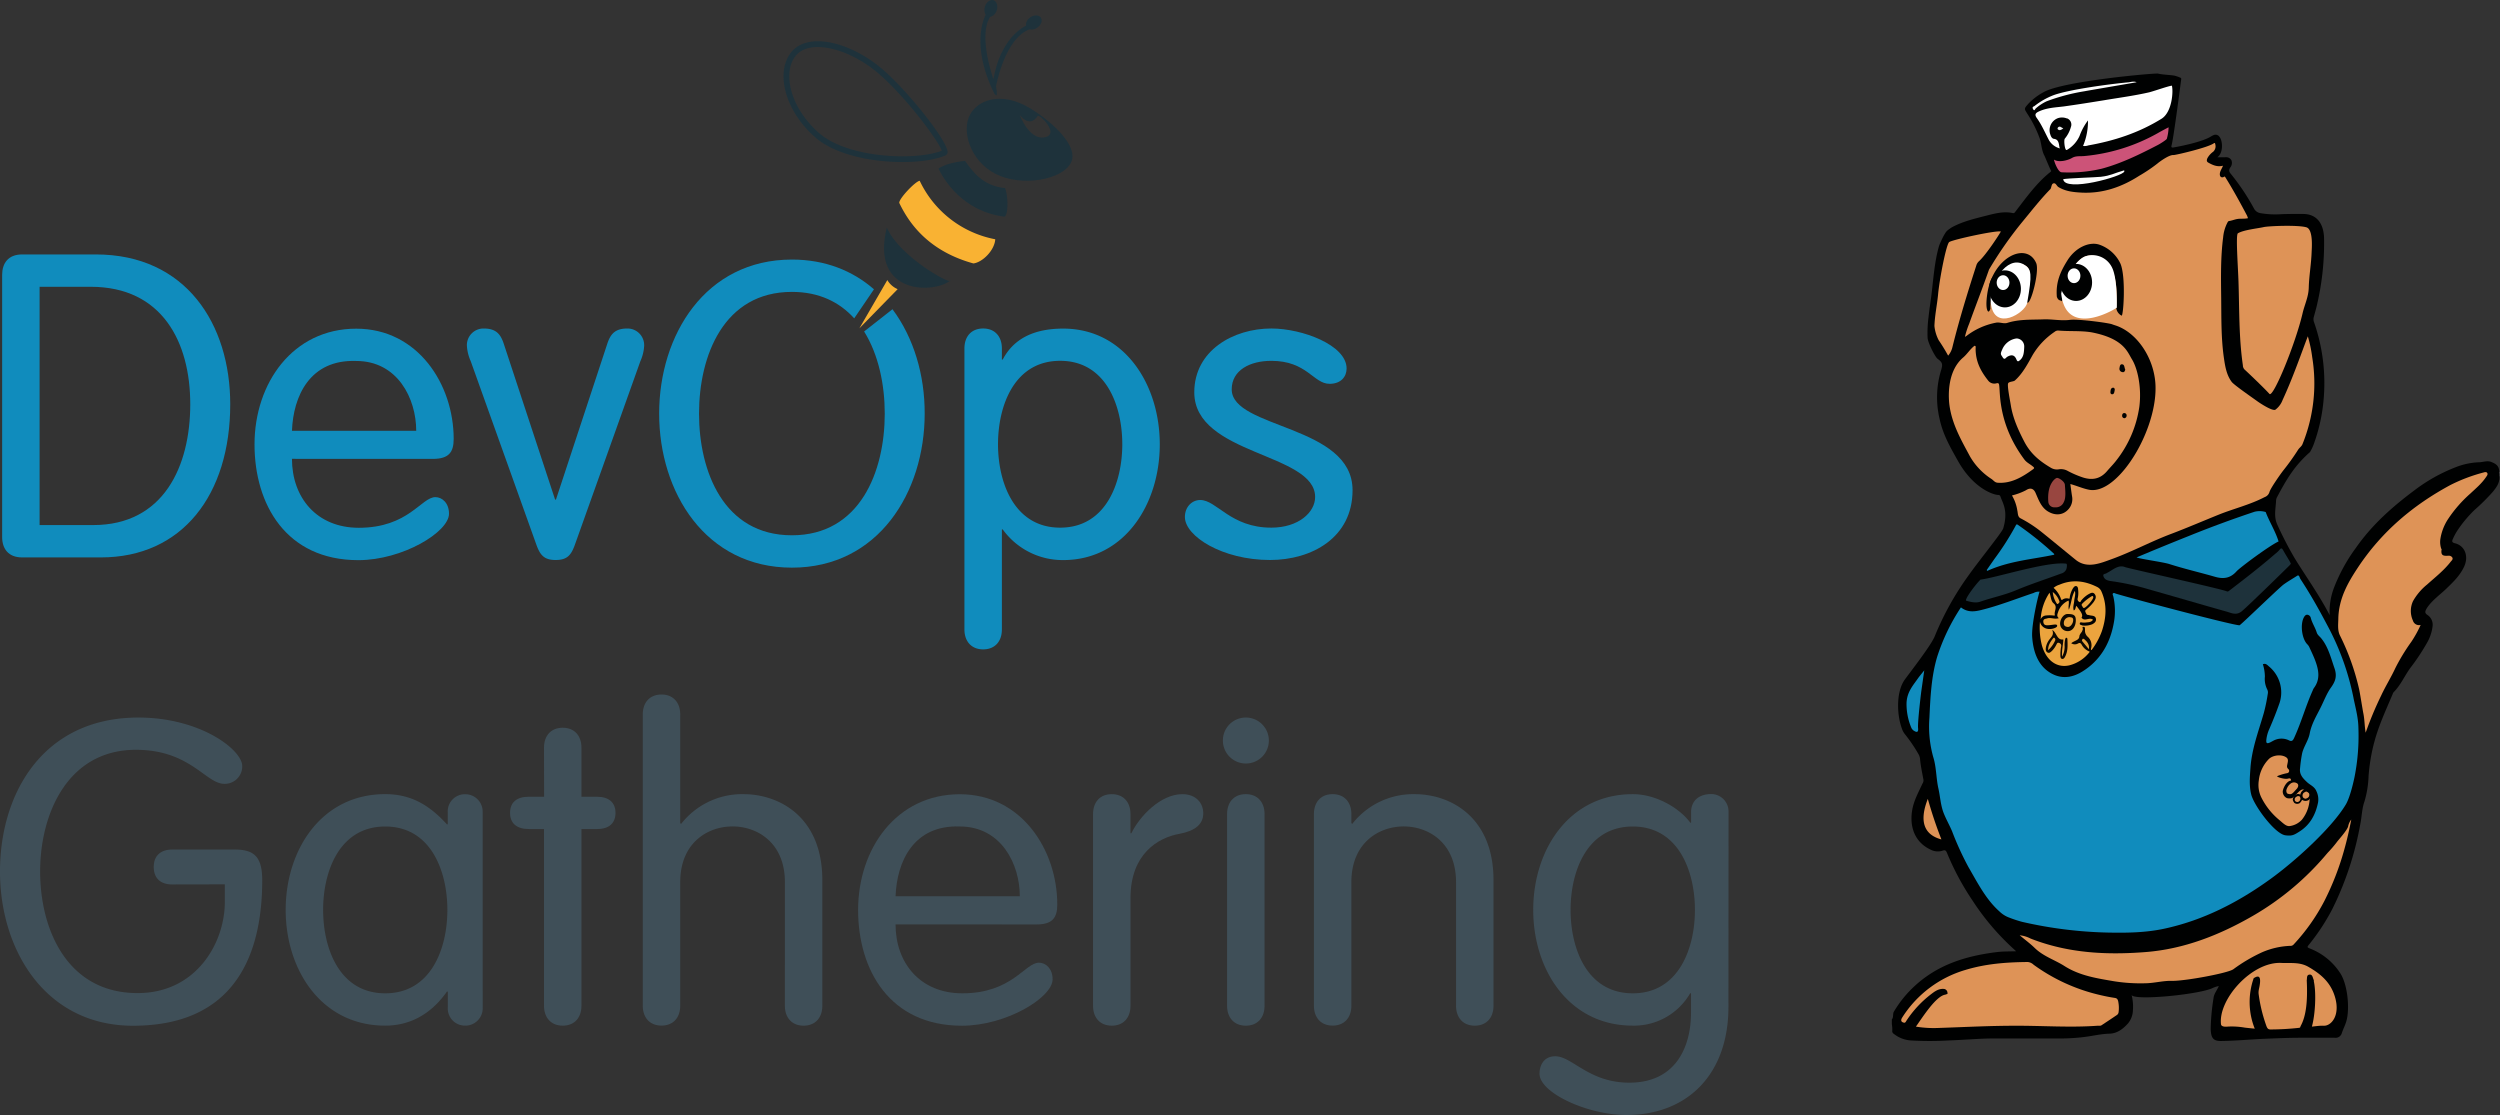 <svg xmlns="http://www.w3.org/2000/svg" viewBox="0 0 969.2 432.26"><rect x="0" y="0" width="969.2" height="432.26" fill="#333333" stroke="none"/><defs><style>.cls-1{fill:#f9b233;}.cls-2{fill:#1e323b;}.cls-3{fill:#108cbd;}.cls-4{fill:#3f4f58;}.cls-5{fill:#77757a;}.cls-6{fill:#000101;}.cls-7{fill:#de9357;}.cls-8{fill:#fff;}.cls-9{fill:#eba43e;}.cls-10{fill:#cc5378;}.cls-11{fill:#984640;}.cls-12{fill:#eba33e;}.cls-13{fill:#0c0700;}.cls-14{fill:#fefefe;}.cls-15{fill:#fcfcfc;}.cls-16{fill:#e8a23d;}.cls-17{fill:#e6a03d;}.cls-18{fill:#eeeeef;}.cls-19{fill:#dd9256;}.cls-20{fill:#eaa33e;}</style></defs><title>Element 1</title><g id="Ebene_2" data-name="Ebene 2"><g id="Ebene_1-2" data-name="Ebene 1"><path class="cls-1" d="M344,108.57l-10.84,18.72L348,112.1A8.52,8.52,0,0,1,344,108.57Z"/><path class="cls-2" d="M347.33,62.78h0c-13.1-.43-24.69-3.91-31-9.3C308.8,47.05,304,38.11,303.77,30.15c-.13-4.51,1.27-8.39,3.93-10.94C310,17,313.52,15.87,317.76,16c7.61.25,17,4.46,24.53,11,10.4,9,25.63,28.54,25.06,32.13a1.46,1.46,0,0,1-.87,1.15c-4.37,1.85-11.35,2.75-19.15,2.5ZM317.69,18.25c-3.64-.12-6.57.78-8.46,2.59C307,23,305.88,26.17,306,30.1c.2,7.34,4.72,15.65,11.78,21.69,5.94,5.07,17,8.35,29.64,8.77h0c7.06.23,13.6-.55,17.68-2.11C364,54.8,351.38,37.86,340.83,28.7c-7.15-6.21-16-10.21-23.15-10.44Z"/><path class="cls-2" d="M398.08,10.61c.75,1.11,2.58,1.15,4.08.11s2.1-2.78,1.35-3.89-2.58-1.15-4.09-.11S397.33,9.51,398.08,10.61Z"/><path class="cls-2" d="M383.09,6.41c1.26.42,2.75-.65,3.33-2.4s0-3.5-1.24-3.92-2.76.65-3.33,2.39S381.84,6,383.09,6.41Z"/><path class="cls-2" d="M382.28,5.44a2.54,2.54,0,0,1,1.69.91c-4.11,6.22-.71,18.73,1.15,24.34C388.35,13,398.65,9.58,398.65,9.58a2.63,2.63,0,0,1,.89,1.64c-9.52,3.16-13,20.17-13.41,22.31h0s1.1,5.38-.7,2.63C375.69,16.36,382.28,5.44,382.28,5.44Z"/><path class="cls-1" d="M356.55,70.08c-1.7.22-8.14,7-7.92,8.6,3.15,6.49,10.17,18.34,28.74,23.45,3.54-.44,8.21-5.08,8.47-9.37A40.83,40.83,0,0,1,356.55,70.08Z"/><path class="cls-2" d="M374.14,62.37c-1,.13-7.07.66-10.31,3,1.9,3.9,9.18,16.68,25.74,18.65,1.59-1.79,1.06-8.94.08-11.1C380.92,72.07,377,66.43,374.14,62.37Z"/><path class="cls-2" d="M343.79,88.23c5.2,11.72,25.64,22.62,24.65,20.47C362.39,113.88,337.26,114.57,343.79,88.23Z"/><path class="cls-2" d="M388,68.32c10.85,4.18,26.23.48,27.68-6.7,1.09-5.32-6.24-13.39-16.16-19.53-11.46-7.09-21.4-3.3-24,3.54S377.15,64.12,388,68.32Zm7.31-23.82c-.39-.47,3.64,5.66,7,.43.37-.48,2.4,1.62,2.4,1.62s4.48,4.4,1.51,6.28C399.45,55.8,395.31,44.5,395.31,44.5Z"/><path class="cls-3" d="M.83,106.56c0-4.45,2.31-7.92,7.76-7.92H37.13c35,0,52.13,27.06,52.13,58.07,0,35.14-18.64,59.39-50.15,59.39H8.59c-5.44,0-7.76-3.46-7.76-7.92Zm14.52,97H36.14c27.39,0,37.62-22.93,37.62-46.85,0-24.09-10.89-45.53-38.61-45.53H15.35Z"/><path class="cls-3" d="M113.19,177.88c0,15,9.57,26.73,25.9,26.73,19.3,0,24.25-11.88,29.7-11.88,2.64,0,5.28,2.31,5.28,6.43,0,7.09-18,18-35.14,18-28,0-40.26-21.61-40.26-44.87,0-23.76,14.85-44.87,39.43-44.87,23.92,0,37.78,21.61,37.78,42.73,0,5.11-1.81,7.75-8.08,7.75ZM161.36,167c0-12.54-7.26-27.06-23.26-27.06-18-.66-24.42,13.69-24.91,27.06Z"/><path class="cls-3" d="M182.5,140.05a17.2,17.2,0,0,1-1.49-5.94,6.44,6.44,0,0,1,6.13-6.75h.47c4.78,0,6.43,2.31,7.59,5.61l20,60.71h.33l20-60.71c1.16-3.3,2.81-5.61,7.59-5.61a6.45,6.45,0,0,1,6.61,6.29c0,.16,0,.31,0,.47a17,17,0,0,1-1.48,5.94L223,210.83c-1.49,4.29-3,6.27-7.59,6.27s-6.1-2-7.59-6.27Z"/><path class="cls-3" d="M373.89,135.1c0-4.78,2.8-7.75,7.26-7.75s7.26,3,7.26,7.75v4.29h.33c4.12-7.92,11.88-12,23.43-12,23.76,0,37.45,21.61,37.45,44.87s-13.69,44.87-37.45,44.87a28.66,28.66,0,0,1-23.43-11.88h-.33V244c0,4.78-2.81,7.75-7.26,7.75s-7.26-3-7.26-7.75ZM411,204.56c17.82,0,24.09-17.49,24.09-32.33s-6.26-32.35-24.09-32.35-24.09,17.49-24.09,32.34S393.2,204.56,411,204.56Z"/><path class="cls-3" d="M492.85,127.35c12,0,29.2,6.43,29.2,15.51,0,3.13-2.14,5.94-6.6,5.94-6.27,0-8.74-8.91-22.6-8.91-8.25,0-15.34,3.63-15.34,11.05,0,15.34,46.85,13.69,46.85,39.1,0,18.31-15.67,27.06-32,27.06-18.48,0-33-9.24-33-16.66,0-4,2.8-6.6,5.94-6.6,6.43,0,11.71,10.72,27.55,10.72,10.56,0,17-5.94,17-11.88,0-17.16-46.85-16.17-46.85-40.59C463,135.88,478.17,127.35,492.85,127.35Z"/><path class="cls-3" d="M346,119.88l-11,8.63c5.62,9,8,20.68,8,31.83,0,22.44-9.57,47.18-36,47.18s-36-24.75-36-47.18,9.57-47.18,36-47.18c10.62,0,18.51,4,24.16,10.26l7.65-11.25-.11-.11c-8.16-7.09-18.77-11.43-31.69-11.43-33.49,0-51.47,29.2-51.47,59.72s18,59.72,51.47,59.72,51.47-29.2,51.47-59.72C358.54,145.5,354.26,130.93,346,119.88Z"/><path class="cls-4" d="M66.69,342.88c-4.13,0-7.09-2.14-7.09-6.76s3-6.76,7.09-6.76H91.1c7.42,0,10.56,2.81,10.56,11.88,0,28.38-10.23,56.42-50.15,56.42C17.69,397.62,0,368.42,0,337.88s16.86-59.7,53.65-59.7c24.09,0,40.26,12.54,40.26,18.81a6.77,6.77,0,0,1-6.65,6.89H87c-7.26,0-13.2-13.2-34.32-13.2-26.4,0-37.12,24.75-37.12,47.18S26,385,53.34,385c22.77,0,33.82-19.47,33.82-35.31v-6.85Z"/><path class="cls-4" d="M187.13,390.53a6.73,6.73,0,0,1-6.36,7.08h-.4a6.63,6.63,0,0,1-6.77-6.5,5.81,5.81,0,0,1,0-.59v-6.1h-.33c-6.27,8.91-14.52,13.2-23.92,13.2-24.75,0-38.6-21.61-38.6-44.87s13.85-44.88,38.59-44.88c10.06,0,17.16,4.29,23.92,11.71h.33V315a6.64,6.64,0,0,1,6.76-7.09,6.73,6.73,0,0,1,6.77,6.69c0,.13,0,.27,0,.4Zm-37.78-5.44c17.82,0,24.09-17.49,24.09-32.33s-6.27-32.34-24.09-32.34-24.08,17.46-24.08,32.33S131.54,385.09,149.35,385.09Z"/><path class="cls-4" d="M210.9,289.88c0-4.78,2.8-7.75,7.26-7.75s7.26,3,7.26,7.75v19h5.94c4.78,0,7.26,2.31,7.26,6.27s-2.48,6.27-7.26,6.27h-5.94v68.46c0,4.78-2.8,7.75-7.26,7.75s-7.26-3-7.26-7.75V321.4H205c-4.78,0-7.26-2.31-7.26-6.27s2.44-6.25,7.26-6.25h5.94Z"/><path class="cls-4" d="M304.29,342c0-15.34-10.72-21.61-20.29-21.61s-20.29,6.27-20.29,21.61v47.85c0,4.78-2.8,7.75-7.26,7.75s-7.26-3-7.26-7.75V277c0-4.78,2.81-7.75,7.26-7.75s7.26,3,7.26,7.75V319.1l.33.33a30,30,0,0,1,24.24-11.55c13.53,0,30.52,8.58,30.52,33.33v48.67c0,4.78-2.81,7.75-7.26,7.75s-7.26-3-7.26-7.75Z"/><path class="cls-4" d="M347.19,358.36c0,15,9.57,26.73,25.9,26.73,19.3,0,24.25-11.88,29.7-11.88,2.64,0,5.28,2.31,5.28,6.44,0,7.09-18,18-35.14,18-28,0-40.26-21.61-40.26-44.87,0-23.76,14.85-44.87,39.43-44.87,23.92,0,37.78,21.61,37.78,42.73,0,5.11-1.81,7.75-8.08,7.75Zm48.17-10.89c0-12.54-7.26-27.06-23.26-27.06-18-.66-24.42,13.69-24.91,27.06Z"/><path class="cls-4" d="M423.75,315.63c0-4.78,2.8-7.75,7.26-7.75s7.26,3,7.26,7.75v7.42h.33c3.3-6.76,11.4-15.17,19.8-15.17,5.11,0,8.08,3.3,8.08,7.42s-3,6.76-9.07,7.92c-8.58,1.49-19.14,7.92-19.14,24.91v41.75c0,4.78-2.8,7.75-7.26,7.75s-7.26-3-7.26-7.75Z"/><path class="cls-4" d="M483,278.18a8.91,8.91,0,1,1-8.91,8.91h0a8.87,8.87,0,0,1,8.83-8.91Zm7.24,111.7c0,4.78-2.8,7.75-7.26,7.75s-7.26-3-7.26-7.75V315.63c0-4.78,2.81-7.75,7.26-7.75s7.26,3,7.26,7.75Z"/><path class="cls-4" d="M509.38,315.63c0-4.78,2.81-7.75,7.26-7.75s7.26,3,7.26,7.75v3.46l.33.33a30,30,0,0,1,24.25-11.54c13.52,0,30.52,8.57,30.52,33.32v48.68c0,4.78-2.81,7.75-7.26,7.75s-7.26-3-7.26-7.75V342c0-15.34-10.72-21.61-20.29-21.61S523.9,326.69,523.9,342v47.85c0,4.78-2.8,7.75-7.26,7.75s-7.26-3-7.26-7.75Z"/><path class="cls-4" d="M670.08,390.36c0,26.07-15.84,41.9-39.59,41.9-15,0-33.65-8.58-33.65-16,0-3,1.48-6.76,6.1-6.76,6.6,0,13,10.23,28.71,10.23,18.48,0,23.92-14.52,23.92-27.06v-7.59h-.33A25.17,25.17,0,0,1,633,397.62c-24.75,0-38.6-21.61-38.6-44.87s13.82-44.87,38.6-44.87c9.4,0,18.48,5.77,22.27,11.05h.33v-4c0-5.11,3.79-7.09,7.75-7.09a6.73,6.73,0,0,1,6.77,6.69c0,.13,0,.27,0,.4ZM633,385.09c17.82,0,24.09-17.49,24.09-32.33s-6.27-32.34-24.09-32.34-24.12,17.46-24.12,32.33S615.15,385.09,633,385.09Z"/><g id="DOG"><path class="cls-5" d="M969.2,184.64H969V183h.24Z"/><path class="cls-6" d="M733.44,395.19c.74-.84.25-2.12.79-3a43.7,43.7,0,0,1,7.13-9.06c9.43-9.16,20.7-12.49,32.58-14,2.47-.31,4.95-.26,7.67-.34l-.59-.56a96.11,96.11,0,0,1-16.31-19.11,102.94,102.94,0,0,1-9.92-18.51c-.38-.95-.81-1.13-1.6-.85a5.92,5.92,0,0,1-4.54-.28c-5.79-2.61-8.47-8.17-7.36-15.22.61-3.84,2.46-7.07,4-10.44a2.31,2.31,0,0,0,.39-1.57c-.5-2.68-1.08-5.35-1.32-8.09a4.77,4.77,0,0,0-.72-2,59.56,59.56,0,0,0-5.16-7.55,7.1,7.1,0,0,1-1.19-2.26c-1.91-5.22-2.28-14.14,1.18-18.91,2.26-3.13,10.19-13.24,11.62-16.84a112.79,112.79,0,0,1,13.18-23.66c4.05-5.71,12.58-16.21,13.31-18,2-6.62-.06-9.77-.82-11.83-.35-1-.46-1.22-1.2-1.24-1.46,0-9.39-2.26-15.52-13.21-2.89-5.16-5.86-10.23-7.13-16.41a36,36,0,0,1,.5-18.34c.83-2.65.78-3.32-1.27-4.83-.88-.65-3.71-6.07-3.85-8.1a47.26,47.26,0,0,1,.38-8.15c.31-3,.8-5.94,1.16-8.91.75-6.2,1.16-12.47,2.87-18.46.23-.81,2.18-5.3,3.31-6.13a15.89,15.89,0,0,1,1.86-1.3c4.2-2.24,8.71-3.27,13.18-4.42,3.37-.86,6.79-1.77,10.29-1,.59.13.83-.35,1.11-.72,4.15-5.39,8.15-11,13.33-15.12.19-.15.5-.36.39-.57-.57-1-2.4-5.51-2.56-5.8-1.14-2.06-1.13-4.53-1.85-6.74A46.24,46.24,0,0,0,786,44.17c-1.23-2.05-1.49-1.89.4-4a23.56,23.56,0,0,1,5.77-4.39c7.36-4.35,43.23-7.5,44.41-7.25,2,.45,4.16.46,6.23.76a13,13,0,0,1,2.44.82.51.51,0,0,1,.37.58c-.07.35-2.9,22.65-3.77,25.76-.14.51,0,.81.53.75s9.39-1.61,13.81-3.76c.67-.32,1.27-.77,2-1.07a1.84,1.84,0,0,1,2.32.78c1.14,1.41,1.56,6-.87,7.82h3a2.41,2.41,0,0,1,2.4,1.07,2.8,2.8,0,0,1-.42,2.91c-.69,1.06-.46,1.59.25,2.49a86.64,86.64,0,0,1,8.9,13.3,3.44,3.44,0,0,0,2.68,1.91,33.37,33.37,0,0,0,8.17.37c2.79-.07,5.58-.11,8.37-.07,5,.07,7.78,3.47,8,9.2a104.52,104.52,0,0,1-2.67,25.73c-.36,1.68-.86,3.31-1.3,5a3.11,3.11,0,0,0,.05,1.93,71.54,71.54,0,0,1,3.72,30.4,67,67,0,0,1-3.49,16.13,19.79,19.79,0,0,1-1.75,3.9c-6,5.32-9,10.36-12.84,17.59a2.93,2.93,0,0,0-.32,1.19c-.13,3.18-1,6.3.53,9.49a138.12,138.12,0,0,0,6.81,13.12c4.48,7.27,9.45,14.13,13.44,21.88a26.19,26.19,0,0,1,1.54-10.3,66,66,0,0,1,8.55-15.71c6.43-9.24,14.49-16.25,23-22.59a65.24,65.24,0,0,1,15.55-8.7,27.63,27.63,0,0,1,9.2-2c1.62,0,3.22-.77,4.86-.1s3.09,1.45,3,3.87a5.38,5.38,0,0,1,.1,1.55c.23,2.69-1.21,4.48-2.61,6.2a76.42,76.42,0,0,1-7,6.94,48.36,48.36,0,0,0-6.82,8.22,23.63,23.63,0,0,0-1.56,2.94c-.49,1-.44,1.48.72,1.77,4,1,5.49,5.2,3.5,9.28-1.73,3.54-4.39,6-7.05,8.57-2.19,2.07-4.62,3.81-6.55,6.26a10.57,10.57,0,0,0-1,1.47c-.52,1-.53,1.58.5,2.24a4.56,4.56,0,0,1,1.94,4.54,16.85,16.85,0,0,1-2.31,6.55,82.48,82.48,0,0,1-6.28,9.42c-2.24,3.06-3.79,6.76-6.48,9.41a2.17,2.17,0,0,0-.36.67c-2.29,5.47-4.8,10.84-6.55,16.59A70.73,70.73,0,0,0,918.24,301a38.52,38.52,0,0,1-1.6,9.77c-1,2.79-1,5.89-1.62,8.83a122.72,122.72,0,0,1-10.81,32.79A83.07,83.07,0,0,1,895.32,366c-1,1.21-1,1.22.38,1.8a24.55,24.55,0,0,1,11.74,9.76c2.53,4.11,3.5,12.54,2.39,17.56-.43,2-1.4,3.66-2,5.54a2.5,2.5,0,0,1-2.73,1.66H891.79c-4.44,0-9.14.2-13.71.39-5.7.24-11.4.8-17.11.86-3,0-3.81-1.22-3.93-4.67a85.76,85.76,0,0,1,1.15-12.29c.26-1.5,1.33-2.74,2-4.34a9.84,9.84,0,0,0-2.63.89c-5.92,2.51-30.57,4.87-31.19,2.52a18.67,18.67,0,0,1,.52,6,8.37,8.37,0,0,1-1.84,5c-2,2.25-4.29,4-7.32,4.06-3.33.08-6.61.93-9.93,1.31a75.11,75.11,0,0,1-8.21.54H773.11c-5.85,0-11.69.58-17.53.76a128,128,0,0,1-14.92,0,11.65,11.65,0,0,1-6.08-2.26c-.42-.31-.91-.54-1-1.22a12.23,12.23,0,0,0-.15-2.83v-1.91"/><path class="cls-3" d="M787.84,247c.43,6,2.42,11.3,7.46,14.09,4.08,2.26,8.24,1.6,12.09-.82,6.42-4,10.53-10.26,12.05-18.59a25.07,25.07,0,0,0-.13-10.35c-.11-.45-.46-1-.13-1.3s.76,0,1.13.13c8.16,2.43,45.47,12.28,47.91,12.25.33,0,12.71-12,16.59-15.41,1.2-1.05,4.93-3.21,5.66-3.73.92-.65,1,.7,1.37,1.22,3.73,5.67,7.11,11.64,10.3,17.71a100.66,100.66,0,0,1,10.16,27.85c.76,3.95,1.91,7.8,2,11.9a82.67,82.67,0,0,1-1.47,19.16c-.77,3.72-2,8.33-3.34,10.67-5.34,9-19.11,21.53-28.66,28.54-13,9.51-26.83,16.54-42,19.76-7.15,1.51-14.36,1.6-21.59,1.46a164,164,0,0,1-33.32-4.16,48.13,48.13,0,0,1-5.36-1.79,10.56,10.56,0,0,1-3.4-2.23c-5.2-4.6-8.43-11-12-17.15a115.53,115.53,0,0,1-6.4-14c-1-2.34-2.23-4.48-3.18-6.84-1.25-3.1-1.38-6.47-2.1-9.68-.9-4-.77-8.31-2-12.19A44,44,0,0,1,748,278.22c.38-8,.73-15.94,3-23.58a77.19,77.19,0,0,1,9.22-19.17c2.55,2,5.24,1.69,7.94,1,6.88-1.7,13.53-4.35,20.28-6.61a3.94,3.94,0,0,1,2.28-.47C790.3,230.24,787.48,242,787.84,247Z"/><path class="cls-7" d="M791.7,206.43a49.28,49.28,0,0,0-8.37-5.49c-1.17-.59-1-2-1.25-3a16.32,16.32,0,0,0-2.08-5.86,24,24,0,0,0,5.38-2c.29-.15,2.5-1.84,3.76,1,1.16,2.63,2.12,5.46,4.62,7.08,2.87,1.85,6.13,1.7,8.29-.92a5.82,5.82,0,0,0,1.25-4.8c-.25-1.54-.44-3.1-.67-4.79,2.53.68,4.84,1.75,7.29,2.22,11.61,2.22,28.07-25.6,25.47-43.23-1.46-9.93-8-18.12-15.22-20.46-.44-.14-.88-.28-1.31-.45-1.34-.54-13.2-2.14-16.42-1.72-3.41.44-6.82-.33-10.23-.2-4.67.18-9.38-.1-14,1.36-1.44.46-2.92-.38-4.46-.06a27.09,27.09,0,0,0-11.38,5.12c-.2.13-.4.25-.61.36a33.31,33.31,0,0,1,1.64-5.07c3.07-8.49,4.52-12,7.7-21a147.57,147.57,0,0,1,13-18.6c3.5-4.24,6.89-8.6,10.69-12.5a1,1,0,0,0,.19-.22c.38-.74.32-2,1.2-2.13s1.13,1,1.82,1.44c2.88,1.75,6,2,9.12,2.17,8,.36,15.3-2.09,22.21-6.53a60.28,60.28,0,0,0,7.07-4.76c.73-.63,4.51-3.44,6.24-3.28.61.06,13.44-2.9,15.62-4.57.44-.34.54.2.59.54a2.81,2.81,0,0,1-.85,2.75,7.49,7.49,0,0,0-2.24,2.51c-.3.73-.36,1.31.36,1.7,1.76,1,3.54,1.77,5.69,1.2-.41,1.14-1.08,1.91-1.21,3s.41,1.73,1.34,1.44c.29-.09.45-.52.82.1,3,4.81,5.71,9.77,8.37,14.81a9.19,9.19,0,0,1,.36,1c-1.48.35-2.93.06-4.34.35-1,.2-1.93.6-2.92.73-.5.06-.64.54-.85.93A15.34,15.34,0,0,0,861.87,92c-1,7.73-.85,15.51-.76,23.28s-.06,15.46,1,23.11c.49,3.44,1,6.9,3.09,9.68.86,1.15,7.74,5.91,9.94,7.5,1.11.8,5.89,3.94,7,3.25a8.4,8.4,0,0,0,2.79-3.78c3.4-7.34,6.16-15,9-22.66.22-.57.45-1.14.77-2a52.3,52.3,0,0,1,1.7,8.12,62.66,62.66,0,0,1-3.74,33.61c-.38,1-1.21,1.42-1.72,2.23a90.11,90.11,0,0,1-5.72,8c-1.25,1.59-5.05,7.07-5.39,8.39a3,3,0,0,1-1.89,2c-5.77,3-12,4.45-17.93,6.85s-12,5-18,7.29c-7.87,2.92-15.36,7-23.25,9.86-4.29,1.54-9.55,3.9-14,.34C802.3,215.08,793.43,207.79,791.7,206.43Z"/><path class="cls-7" d="M829.37,157.76a43.64,43.64,0,0,1-8.9,20.72c-1.1,1.47-2.41,2.74-3.59,4.14-2.63,3.1-5.77,3.61-9.26,2.52a37.37,37.37,0,0,1-6-2.57,5.34,5.34,0,0,0-3.32-.65,4.59,4.59,0,0,1-3.08-.49c-4.14-2.44-7.85-5.25-10.41-10.15-2.36-4.53-4.49-9.22-5.28-14.31-.25-1.61-1.46-7.54-1-8.39.35-.67,2.08-.6,2.6-1.07,3-2.69,4.87-6.27,6.87-9.86a28.39,28.39,0,0,1,8.52-9,2.1,2.1,0,0,1,1.42-.51c4.29.39,8.62,0,12.89.69,12.46,2.4,13.92,7.59,15.66,10.42C828.82,143,830.32,150.58,829.37,157.76Z"/><path class="cls-7" d="M917.12,284.05c-.44-2.5-.39-5-.9-7.5-.28-1.36-1.35-8.2-1.68-9.55a92.63,92.63,0,0,0-7.37-20.61c-1-2-.69-4.28-.65-6.42.12-7.76,3.61-13.92,7.48-19.78,9.46-14.35,21.8-24.48,35.8-32.07a64.92,64.92,0,0,1,13.22-5c.45-.13,1-.2,1.26.3s-.12,1-.38,1.37c-1.71,2.6-4,4.49-6.15,6.51a50.3,50.3,0,0,0-8.65,9.88,19.58,19.58,0,0,0-3.05,8,8.39,8.39,0,0,0,.31,3.38c0,.14.23.28.21.39-.5,2.76,1.1,2.53,2.61,2.5a1.57,1.57,0,0,1,1.57.75c.31.68-.33,1.14-.67,1.58-2.68,3.45-6,6-9.13,8.82A22.59,22.59,0,0,0,935.5,233a9,9,0,0,0-.06,7.58,2.45,2.45,0,0,0,3,1.69,44.47,44.47,0,0,1-3.62,6.55A75.94,75.94,0,0,0,928.63,259c-1.68,3.64-3.81,7-5.5,10.65A135.77,135.77,0,0,0,917.12,284.05Z"/><path class="cls-7" d="M783,362.59a11.63,11.63,0,0,1,4.19,1.26c14.56,5.72,29.59,6.44,44.7,5.24,14.64-1.16,28.34-6.44,41.44-14a107.66,107.66,0,0,0,29-24.42,47,47,0,0,0,3.46-4c.61-.91,4.08-4.61,4.55-6.31a5.75,5.75,0,0,1,1.21-2.64c-.81,4.08-1.66,7.92-2.73,11.68a107,107,0,0,1-7.76,20,76.19,76.19,0,0,1-11.93,16.83,1.59,1.59,0,0,1-1.26.46,30.19,30.19,0,0,0-11.07,2.56,63.47,63.47,0,0,0-11,6.52c-2.2,1.54-19,4.62-23.81,4.49-3.37-.09-6.69.86-10.08.93a65.37,65.37,0,0,1-12.42-.79c-6.52-1.12-13.21-2.12-19.11-5.87-3.82-2.43-8.16-3.73-11.54-7C787,365.73,785,364.29,783,362.59Z"/><path class="cls-7" d="M879.83,152.72c-2-2.2-7.48-7.46-9.66-9.46a2.35,2.35,0,0,1-.65-1.63c-1.57-10.74-1.35-21.6-1.7-32.43-.2-6.12-1.11-18.25-.23-18.76,2.29-1.34,7.51-1.84,10-2.4,1.88-.42,13-.89,16.51.07,2.79.75,2.12,8.26,2.07,9.73-.16,4.6-1,9.13-1.11,13.7-.1,3.6-1.6,6.54-2.37,9.81C890,133.05,881.29,154.3,879.83,152.72Z"/><path class="cls-7" d="M742.76,398c2.68-3.78,7.82-11.93,11.44-12.4.56-.28,1-.09.78-.87a1.52,1.52,0,0,0-1.47-1.35c-1.87-.14-3.39.91-4.8,2a42.06,42.06,0,0,0-9.59,10.28c-.25.37-.43.94-1,.81-1.09-.23-1.36-.91-.67-2a43.52,43.52,0,0,1,24.48-18.44c8-2.43,16-3,24.21-3.08a3.81,3.81,0,0,1,2.24,1.05,70.83,70.83,0,0,0,25.42,11.67c2,.48,4,.89,6.06,1.2.77.12,1.1.44,1.31,1.27a12.86,12.86,0,0,1,.17,4.24,1.56,1.56,0,0,1-.8,1.21c-1.92,1.31-3.86,2.59-5.8,3.87-.5.33-1.08.16-1.62.2-10.68.77-21.36-.05-32,0-9.73,0-19.44.52-29.16.84A43.1,43.1,0,0,1,742.76,398Z"/><path class="cls-7" d="M766,137c.42,4.25,2.41,7.57,4.82,10.6a3,3,0,0,0,3.17,1c.85-.22,1,.19,1.06.83.45,3.11-.41,15.08,9.77,28.73.87,1.17,2.17,1.74,3.23,2.64.37.32.88.58.16,1.1-4.22,3.07-8.56,5.64-13.79,5.24-1.06-.08-1.56-.89-2.3-1.41a25.75,25.75,0,0,1-8.44-8.86c-3.29-6.16-6.86-12.25-7.9-19.66-.22-1.58-1.57-12.79,5.32-18.63,1.56-1.33,2.71-3.28,4.38-4.53.69.06.39.68.43,1.07A14.7,14.7,0,0,0,766,137Z"/><path class="cls-3" d="M828.32,216.09c7.59-3.2,13.46-5.59,20.74-8.5q12.41-5,25-9.2a8.15,8.15,0,0,1,4.3.11c1.45,3.82,3.7,7.3,5,11.41-3.63,1.66-15,10.14-16.28,11.57-2.45,2.75-5.1,3.08-8.45,2.11-5.88-1.7-11.84-3.06-17.69-4.94C838.44,217.88,829.42,216.65,828.32,216.09Z"/><path class="cls-8" d="M842,33.21c.59,2.27.08,10.12-3.91,12.76-9,5.59-18.56,8.64-28.53,10.41a4,4,0,0,1-2,.19,24.64,24.64,0,0,0,1.91-9.88,23,23,0,0,0-3.26,6,11.91,11.91,0,0,1-4.68,5.3c-.14.1-.35.21-.48.16-.63-.26-1-3.87-.56-4.4a12.14,12.14,0,0,0,2.36-4.53,2.58,2.58,0,0,0-1.49-3.33l-.15,0a5.07,5.07,0,0,0-3.35-.1,5,5,0,0,0-3,6.34c.23.8.66,1.62,1.47,1.71,1.5.18,1.81,1.39,2,2.78a3.75,3.75,0,0,0,.23.92,7,7,0,0,1-4.18-3.13c-1.54-2.9-2.83-6-4.74-8.63-.9-1.26-.62-1.89.67-2.51,3.12-1.49,6.46-1.6,9.73-2,5.2-.72,10.39-1.55,15.57-2.39,5.9-1,11.82-1.76,17.67-3.11C835.79,35.09,840.47,33.4,842,33.21Z"/><path class="cls-7" d="M896.27,398c1.29-4.58,1.75-12.94.76-17.54V380c-.43-.86-.47-2.28-1.67-2.17s-.9,1.32-1.08,2.23c.4,8.16-.26,14-2.41,17.78-.1.6-.36.62-.73.65a102.41,102.41,0,0,1-10.94.61c-.8,0-1.17-.35-1.51-1.2a59.16,59.16,0,0,1-3.08-12.65c-.12-1.48.38-2.27.56-4.35.26-3.15-1.35-2.37-2.46-1.67a27.91,27.91,0,0,0,.41,19.56c-1.38-.14-2.62-.25-3.85-.4a29.25,29.25,0,0,0-6.41-.41c-1,.09-2.7.19-2.83-.94-1.06-9.7,12-24.28,23.35-23.73,3.53.17,7.14-.44,10.54,1.52,4.72,2.72,8.83,6.05,10.45,12.2,1.8,6.81-1.61,10.65-4.38,10.63C899.44,397.59,897.94,397.82,896.27,398Z"/><path class="cls-2" d="M888.13,218.53a7.34,7.34,0,0,1-.56.69c-3.77,3.76-16,15.66-18.36,17.66-2.18,1.86-4.07.78-6,.23-10.21-2.87-20.4-5.87-30.61-8.77a98.54,98.54,0,0,0-14.33-3.08,5.15,5.15,0,0,1-1.59-.44,2.26,2.26,0,0,1-1.28-1.72c-.07-.61.75-.58,1.18-.83s.91-.5,1.35-.77c1.88-1.15,3.73-2.53,5.94-1.64,1.26.51,37.2,8.4,39.42,9.39.42.19.72-.08,1-.3,6-4.6,12-9.23,17.71-14.19a10.59,10.59,0,0,0,1.7-1.58c.65-.87,1-.66,1.46.18.78,1.42,1.65,2.78,2.47,4.18Z"/><path class="cls-7" d="M755.25,137.88c-1.17-2.16-2.4-4.13-3.67-6a15.21,15.21,0,0,1-1.64-5.51c.14-4.07,1-8,1.4-12.07.54-6,3.2-19.77,4.36-20.48,1.64-1,18.18-4.58,20-4.07-.39.79-5.66,9-8.53,11.56a3.58,3.58,0,0,0-1,1.64c-3.36,10.42-6.59,20.88-9.24,31.58A7.81,7.81,0,0,1,755.25,137.88Z"/><path class="cls-2" d="M801,218.52c.47.06.31,1.39.1,2.08a2.87,2.87,0,0,1-2,1.74c-5.85,2.17-11.79,4.08-17.56,6.5-4.56,1.91-9.31,2.84-13.92,4.45-2,.7-4.78-.26-5.44-.44-.31-1,4-6.61,5.64-8.16C773.46,224.09,793.63,217.55,801,218.52Z"/><path class="cls-9" d="M810.2,252.64a14.34,14.34,0,0,1-8.05,5.32c-4.89,1.06-8.91-2-10.56-7.8a27.73,27.73,0,0,1-.74-9.12,3.55,3.55,0,0,0,2.61,2.69,5.13,5.13,0,0,0,3.34-.35c.35-.16.77-.42.72-.84s-.57-.45-.92-.42c-.91.08-1.81.26-2.72.29s-1.61-.15-1.72-1.33.79-1.13,1.48-1.34c1.44-.45,2.88.47,4.53-.09-.82-.66-.64-1.33-.36-2.14a7.42,7.42,0,0,1,4.12-4.69c.37,1.13-.24,2.23.13,3.57,1-2.49,1-5.07,2.33-7.35.37,1.49-.17,2.68-.26,3.91s-.62,2.41-.17,3.71c.81-.35.63-1.29,1-1.8,2,2.53,2.68,3.56,2,4.59,1.24,1.7,3-.35,4.46.81-.84,1.16-2,.92-3,1.1a5,5,0,0,1-.95,0c-.42,0-1.06-.34-1.17.31s.62.59,1,.82a1.32,1.32,0,0,1,.29.62c.11,2.41-2,6.18-4.19,6a2.51,2.51,0,0,0,1.94,0,1.56,1.56,0,0,1,2.09.7.54.54,0,0,1,.05.11C808.11,251.26,809.54,251.41,810.2,252.64Z"/><path class="cls-10" d="M796.28,61.88c1.91,1.25,5.46.26,7-.65s3.22-.57,4.82-.74a71.16,71.16,0,0,0,29-9.2c.27-.16,3.25-1.78,3.62-1.93a17.86,17.86,0,0,1-.68,4.42c-.12.45-3,2.19-3.4,2.38-7.09,3.69-14.24,7.2-21.85,9.24a55,55,0,0,1-15.56,1.39C797.94,66.75,796.48,63.07,796.28,61.88Z"/><path class="cls-3" d="M796.4,215.05c-8.24,1.78-17.31,2.34-26,6.28l-.19-.34,3-4.32a104.88,104.88,0,0,0,8.2-12.83c.26-.51.38-.71.89-.37a130.18,130.18,0,0,1,14,11.21C796.36,214.72,796.35,214.88,796.4,215.05Z"/><path class="cls-9" d="M807.31,243.17v-.68a7.64,7.64,0,0,0,3.78-.46c.8-.42,1.68-1,1.45-2.19-.19-1-1.08-1.11-1.86-1.21-.45-.06-.89-.21-1.34-.26s-.65-.66-.85-1.1c-.28-.62.18-.83.49-1.12a16.36,16.36,0,0,0,2.66-2.73c.58-.87,1.28-1.87.51-3s-1.73-.44-2.57,0a10.59,10.59,0,0,0-2.71,2.37c-.22.25-.27.9-.8.54a1.15,1.15,0,0,1-.57-1.41,9.63,9.63,0,0,0,.15-3.3c0-.56-.16-1.27-.7-1.4s-.91.3-1.25.77a9.3,9.3,0,0,0-1.28,3.45c-.07.29,0,.8-.39.65a2.69,2.69,0,0,0-2.48.41c-.52.27-.56-.39-.7-.71a10.37,10.37,0,0,0-2.71-3.89,6.44,6.44,0,0,1,2.29-1.23c5-2.14,9.85-1.49,14.64.91a3.42,3.42,0,0,1,1.64,1.79c2.24,5.07,1.84,10.19.15,15.3a27.47,27.47,0,0,1-4,7.35c-.6-.17-.43-.71-.38-1.14a4.39,4.39,0,0,0-1.21-3.66A4.12,4.12,0,0,1,808,244.4,1.47,1.47,0,0,0,807.31,243.17Z"/><path class="cls-3" d="M746,259.88l-1.12,7.9c-.17,1.19-1.51,12.39-1.28,14.48.16,1.47-.33,1.81-1.47,1.12a2.63,2.63,0,0,1-1.13-1.2,23.64,23.64,0,0,1-1.87-9.71c.19-4.27,2.58-6.81,4.6-9.73C744.46,261.77,745.22,260.88,746,259.88Z"/><path class="cls-7" d="M747.38,309.71a163.81,163.81,0,0,0,5.27,15.72C746.22,323.72,743.79,318.81,747.38,309.71Z"/><path class="cls-11" d="M797.51,185.27c1,.1,2.9,1.51,3,2.62.11,1.87.54,5-.43,6.78a3.3,3.3,0,0,1-3.42,2,2.29,2.29,0,0,1-2.56-2v0C793.48,187.42,797,185.21,797.51,185.27Z"/><path class="cls-12" d="M791.12,240.16a20.68,20.68,0,0,1,3.43-10.37c.57,1.39.52,3.23,1.56,4.08,1.75,1.41.14,3,.5,4.5.09.38-.41.27-.64.24a12.37,12.37,0,0,0-2.72,0A2.34,2.34,0,0,0,791.12,240.16Z"/><path class="cls-13" d="M807.31,243.17c1.13-.62,1,.63,1,1.1a3.16,3.16,0,0,0,1.11,2.64,4.4,4.4,0,0,1,1.23,4.51c-.08.27-.08.51.18.66l-.62.57a5.76,5.76,0,0,1-3.21-2.77c-.43-.72-.82-.74-1.45-.38a2.43,2.43,0,0,1-2.57-.13c1.1-1,3.06-1.13,3.14-2.57S808,244.77,807.31,243.17Z"/><path class="cls-14" d="M781.75,131.21a3.06,3.06,0,0,1,3,3.11,1.62,1.62,0,0,1,0,.22c-.09,1.9-.15,3.83-1.65,5.09-.43.36-.92.85-1.35-.22-.78-2-2.1-1.95-3.6-1.07-.51.3-1,1.4-1.73.22s-1.07-1.18-.18-3.1A7,7,0,0,1,781.75,131.21Z"/><path class="cls-15" d="M828.32,31.88c-3.66.66-16.68,2.85-20.34,3.52a75.84,75.84,0,0,0-14.52,3.86,17.74,17.74,0,0,0-4.26,2.8c-.24.19-.46,1.2-1,.28s.18-1,.55-1.25a28.21,28.21,0,0,1,7.52-4.25c6.37-2.25,22.24-4.33,28.87-4.93C826.18,31.8,827.2,31.41,828.32,31.88Z"/><path class="cls-15" d="M823.55,66.46c-.24,1.84-23.17,8.26-23.69,3,1.81-.38,12.77-.71,14.6-.92,3.91-.46,5-1.35,8.79-2.43C823.55,66,823.6,66.17,823.55,66.46Z"/><path class="cls-16" d="M807.83,235.71c-.36-.12-.47-.56-.7-.88s-.1-.57.12-.81a18.2,18.2,0,0,1,3.59-2.83c.37-.24.62-.16.68.33C811.63,232.37,808.61,235.8,807.83,235.71Z"/><path class="cls-17" d="M795.81,229.51a7.44,7.44,0,0,1,2.57,3.58c.17.46-.18.64-.39.89-.35.41-.59.06-.77-.22A9.61,9.61,0,0,1,795.81,229.51Z"/><path class="cls-18" d="M799.91,49.76c-.76.59-1.41,1-2.11.4-.25-.2-.11-.65.11-.83C798.67,48.69,799.17,49.53,799.91,49.76Z"/><path class="cls-6" d="M877.27,257.52c1.09-.49,1.71.29,2.34.83a13.06,13.06,0,0,1,4.14,14.13c-1.2,3.47-2.55,6.84-4,10.18a13.93,13.93,0,0,0-1.11,3.9c-.18,1.58.12,1.85,1.38,1.29.47-.21.91-.49,1.37-.72a6.58,6.58,0,0,1,6-.11c1.2.59,1.59,0,2.11-1.19,2.68-5.87,4.43-12.22,7.07-18.1a4.88,4.88,0,0,1,.49-1c2.48-3.29,1.9-6.84.6-10.39-.69-1.89-1.58-3.69-2.41-5.51a4.22,4.22,0,0,0-.79-1.09c-2.07-2.13-2.76-7.56-1.34-10.31.34-.65.74-1.13,1.37-1.12a1.61,1.61,0,0,1,1.38,1.33c.54,2,1.67,3.61,2.27,5.54.31,1,1.12,1.52,1.71,2.23,2.74,3.31,3.77,7.56,5.19,11.67,1.07,3.1.33,5.1-1.38,7.49s-2.77,5.33-4.13,8c-1.58,3.14-3.4,6.11-4.1,9.77-.52,2.74-2.23,4.91-2.92,7.62a53,53,0,0,0-.82,5.88c-.35,2.48,1.22,4,2.77,5.45,1.23,1.12,2.87,1.66,3.6,3.51a7.34,7.34,0,0,1,.62,4.23c-1,5-3.25,8.82-7.19,11.32-2.14,1.37-2.91,1.81-5.48,1.48-4.06-.52-12.19-11.47-13.27-15.88-.83-3.41-.52-6.68-.3-10,.49-7.56,3.15-14.44,5.19-21.5a67.25,67.25,0,0,0,1.54-7.44,2.53,2.53,0,0,0-.19-1.69,9,9,0,0,1-.93-5A16.29,16.29,0,0,0,877.27,257.52Z"/><path class="cls-6" d="M799.51,113.82c-.25.94.17,1.89-.11,3-.64-.53-1.4-.1-2-1.75-.47-5.63,1.34-9.66,4-13.95,3.24-5.31,8.81-7.65,12.7-6.19a14.15,14.15,0,0,1,8,7.38c2.09,5.19,1.14,19.81.43,20.07a3.79,3.79,0,0,1-2.1-3.12c.67-8.81-.19-18.88-9.26-20.16C803.39,98,799.26,114.15,799.51,113.82Z"/><path class="cls-6" d="M771.64,119.57c0,.36-.54,1.51-.91,1.16s-1-1.7-.35-6.5c2-14.57,15.29-20.75,19-12.25,1.39,3.06-2.13,16.44-3.49,15.33-.92-4.88,4-12.8-1.65-14.78-10.24,0-10.43,7.5-12.22,13.39A12.81,12.81,0,0,0,771.64,119.57Z"/><path class="cls-8" d="M799.09,113.82c.95-5.17,5.7-13.5,9.68-14.56a8.45,8.45,0,0,1,9.94,4.29c1.72,3.24,2,10.49,1.94,15.66C821.76,118.78,801.08,132.11,799.09,113.82Z"/><path class="cls-8" d="M771.81,117.53c-.82-7.08,6-18.88,12.79-15,3.1,1.74,3.23,3.75,1.31,14.83C785.21,121.32,773.11,128.8,771.81,117.53Z"/><path class="cls-6" d="M823.92,143.26c-.16.79-.52,1.15-1.11,1a1.29,1.29,0,0,1-1.12-1.59c.13-.73.22-1.58,1.12-1.42S823.55,142.66,823.92,143.26Z"/><path class="cls-6" d="M819.23,150.29a.69.69,0,0,1,.61.76.58.58,0,0,1,0,.18c-.17.65-.14,1.6-1,1.63-.5,0-.73-.42-.66-1S818.27,150.38,819.23,150.29Z"/><path class="cls-6" d="M823.63,162.13a.92.92,0,0,1-.92-.94v-.06c0-.57.3-1,.84-1a.9.9,0,0,1,.9.91s0,.06,0,.09A1,1,0,0,1,823.63,162.13Z"/><path class="cls-13" d="M799.41,254.56a7.68,7.68,0,0,0,1-4,9.5,9.5,0,0,1,.25-2.81c.09-.26.15-.51.43-.5s.39.25.4.52c.11,2.42.24,4.86-1,7-.27.46-.63.81-1.14.65s-.56-.73-.58-1.28a18.22,18.22,0,0,1,.28-3.46,1.1,1.1,0,0,0-.7-1.4h0c-.73-.32-.87.16-1.13.63a9,9,0,0,1-1.83,2.54c-.48.42-1,.94-1.72.43s-.63-1.27-.48-2.1a7.24,7.24,0,0,1,1.35-2.89c.74-1,1.86-1.81,1.06-3.69,1.78,1,1.79,4.13,4.31,3.69C799.87,249.82,799.25,252,799.41,254.56Z"/><path class="cls-13" d="M801.66,244.68a2.92,2.92,0,0,1-3-2.84v0c0-1.94,1.41-3.79,2.86-3.81,2.5,0,3.23.53,3.23,2.49C804.73,242.88,803.44,244.69,801.66,244.68Z"/><path class="cls-17" d="M809.83,251.71c-.83-1-1.64-2-2.5-3-.33-.37-.16-.65,0-.93s.47-.15.69,0C809.13,248.76,810.1,249.81,809.83,251.71Z"/><path class="cls-7" d="M888.58,309.41a4.23,4.23,0,0,1-2,0,2.82,2.82,0,0,1-1.6-2.75c.31-1.48,1.43-3.58,2.89-4,.5-.15.36.06.27-.41-.13-.7-.8-.47-1.29-.36-1.25.28-4.5-.74-4-1a19.55,19.55,0,0,1,3.82-1.15.9.9,0,0,0,.48-1.58c-.75-.69-.5-1.25-.35-2.05s.46-1.8-.38-2.43c-1.77-1.34-5.19-1-6.81.56a13.77,13.77,0,0,0-3.92,8.37,11.09,11.09,0,0,0,.91,6.4,27,27,0,0,0,7.17,9c1.23,1,2.6,2.56,4.1,2.21a7.77,7.77,0,0,0,4.51-2.41,13.75,13.75,0,0,0,3-9.49,1.17,1.17,0,0,0-.4-.94s-1.61-1.37-2.23-1.32C891.46,306.1,889.74,308.81,888.58,309.41Z"/><path class="cls-19" d="M887.68,307.88c-1.16-.09-1.25-.53-1.33-1.28s1.55-4.28,4.06-3c.92.49.63,1.63-.16,2.38S888.72,308.05,887.68,307.88Z"/><path class="cls-17" d="M794,252.07c0-2.09,1-3.31,1.92-4.58.19-.26.41-.42.66-.06a.83.83,0,0,1,.1,1A10.47,10.47,0,0,1,794,252.07Z"/><path class="cls-20" d="M802.34,239.25c.68.13,1.54,0,1.37,1.45-.14,1.24-1.19,2.51-2.18,2.35-.72-.12-1.46-.34-1.42-1.51a2.24,2.24,0,0,1,2.19-2.29Z"/><path class="cls-6" d="M892.48,309.33c-.35-1.48-1.57-1.93-2.6-1.13a2.08,2.08,0,0,0-.87,1.11c-.35.77,0,1.28.43,1.94a1.85,1.85,0,0,0,2.16.07C892,310.88,892.68,310.19,892.48,309.33Zm-1.82,1.6a1.2,1.2,0,0,1-.88-.39,1.15,1.15,0,0,1,.39-1.59l.09-.05c.52-.4,1.37-.4,1.54.34a1.39,1.39,0,0,1-1,1.68l-.11,0Z"/><path class="cls-6" d="M896.2,307.65c-.44-1.83-1.94-2.38-3.22-1.39a2.57,2.57,0,0,0-1.08,1.37c-.43.95,0,1.58.53,2.4a2.27,2.27,0,0,0,2.66.08C895.58,309.54,896.45,308.71,896.2,307.65Zm-2.25,2a1.5,1.5,0,0,1-1.09-.49,1.43,1.43,0,0,1,.51-2l.08,0c.64-.49,1.69-.5,1.91.42a1.73,1.73,0,0,1-1.33,2H894Z"/></g><g id="Auge_R" data-name="Auge R"><ellipse class="cls-6" cx="777.27" cy="111.99" rx="6.2" ry="7.18"/><ellipse class="cls-8" cx="776.55" cy="109.57" rx="2.48" ry="2.87"/></g><g id="Auge_L" data-name="Auge L"><ellipse class="cls-6" cx="804.86" cy="109.49" rx="6.2" ry="7.18"/><ellipse class="cls-8" cx="804.05" cy="106.9" rx="2.48" ry="2.87"/></g></g></g></svg>